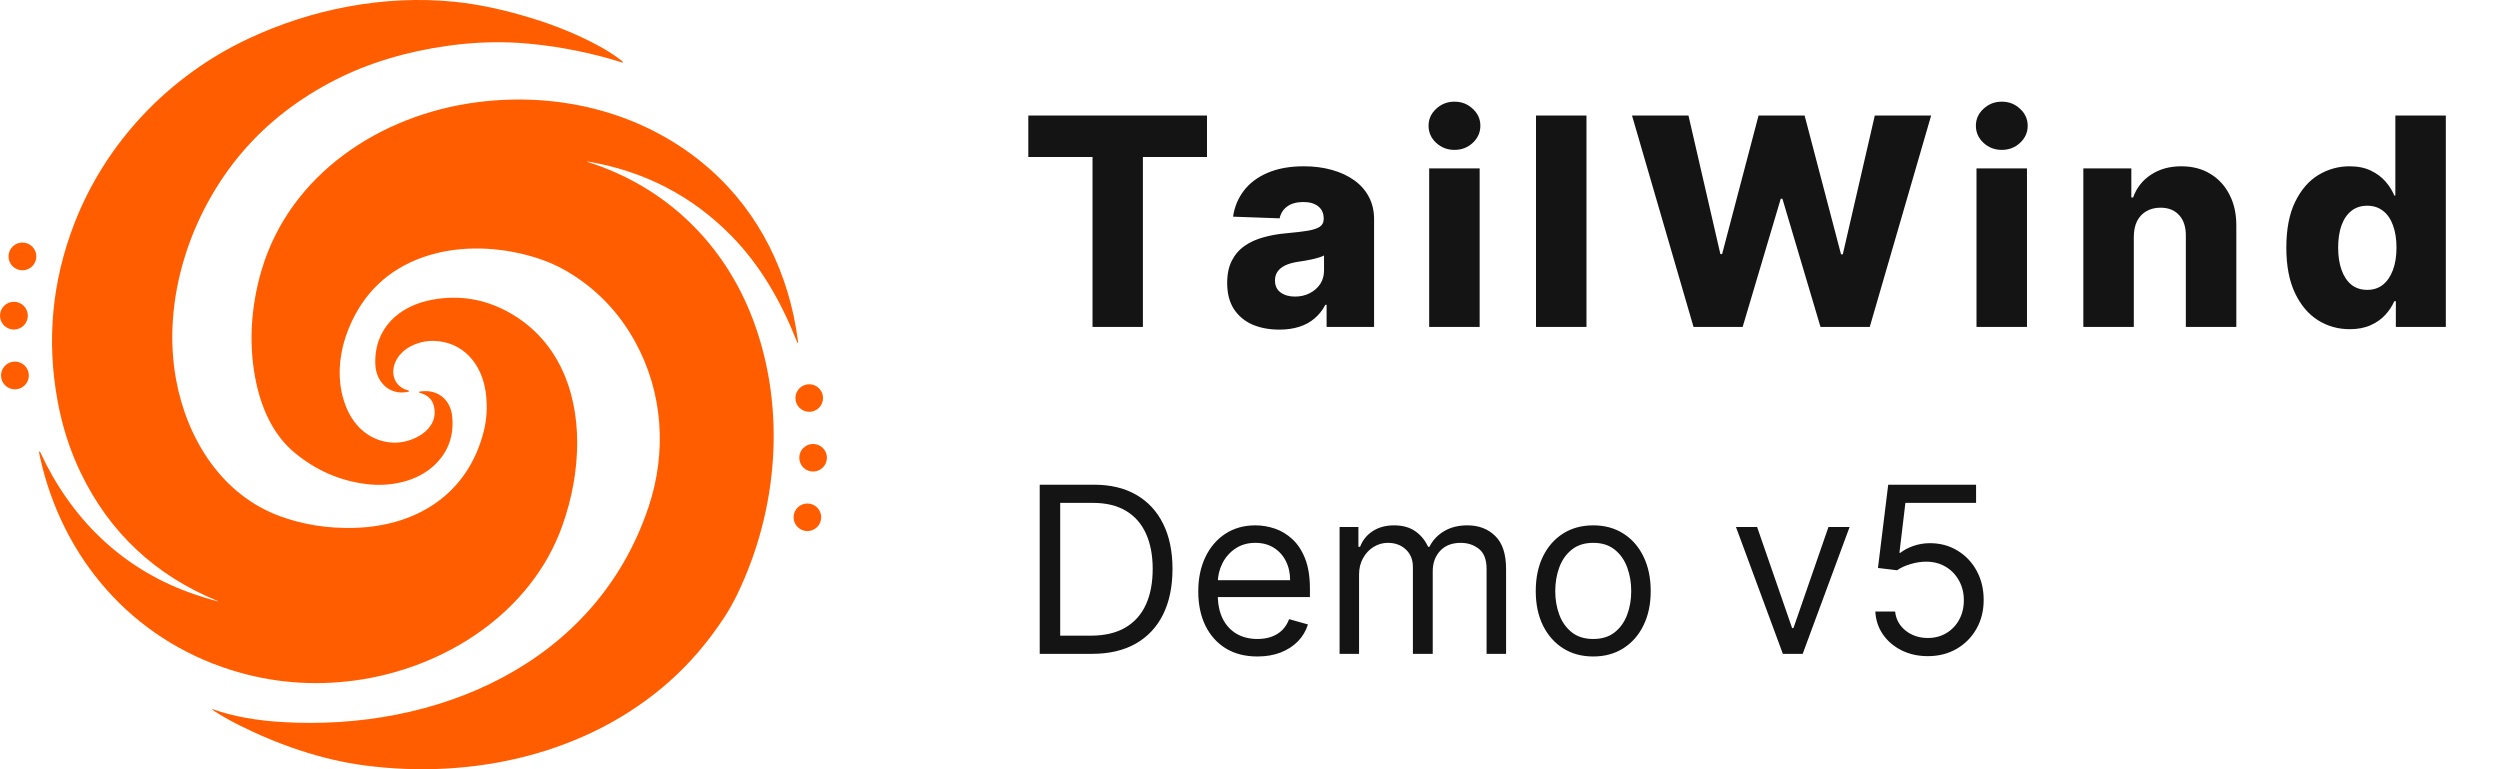 <?xml version="1.0" encoding="UTF-8"?>
<svg xmlns="http://www.w3.org/2000/svg" width="130" height="40" viewBox="0 0 130 40" fill="none">
  <path fill-rule="evenodd" clip-rule="evenodd" d="M4.184 24.556C5.686 27.686 8.065 29.919 11.323 31.253C11.329 31.255 11.331 31.259 11.329 31.265V31.266C11.327 31.27 11.324 31.272 11.32 31.271C10.814 31.136 10.317 30.98 9.83 30.803C6.265 29.509 3.658 26.912 2.082 23.491C2.078 23.483 2.072 23.479 2.064 23.479C2.057 23.477 2.05 23.479 2.044 23.483C2.034 23.489 2.029 23.498 2.031 23.51C2.044 23.599 2.06 23.686 2.079 23.77C3.245 29.038 6.86 33.225 12.031 34.845C14.124 35.501 16.267 35.68 18.461 35.384C23.132 34.752 27.651 31.852 29.251 27.309C29.752 25.886 30.006 24.472 30.013 23.065C30.029 20.247 28.951 17.586 26.393 16.204C25.168 15.543 23.871 15.335 22.504 15.58C20.761 15.893 19.449 17.058 19.516 18.943C19.548 19.846 20.238 20.562 21.176 20.382C21.314 20.356 21.315 20.324 21.18 20.286C20.539 20.106 20.309 19.47 20.536 18.884C20.832 18.114 21.745 17.714 22.527 17.726C24.104 17.751 25.074 18.96 25.263 20.436C25.351 21.128 25.316 21.789 25.157 22.421C24.329 25.706 21.657 27.369 18.393 27.451C17.053 27.484 15.786 27.285 14.591 26.854C11.541 25.751 9.726 22.834 9.158 19.751C8.395 15.605 9.885 11.081 12.609 7.9C13.913 6.377 15.529 5.126 17.456 4.144C19.173 3.271 21.122 2.683 23.304 2.378C24.762 2.175 26.187 2.142 27.581 2.278C29.212 2.438 30.808 2.763 32.37 3.254C32.403 3.265 32.41 3.256 32.39 3.227C32.37 3.196 32.345 3.17 32.316 3.148C31.948 2.863 31.536 2.6 31.083 2.357C30.018 1.787 28.849 1.309 27.574 0.923C26.147 0.49 24.831 0.213 23.629 0.092C19.98 -0.274 16.204 0.464 12.91 2.014C8.787 3.952 5.496 7.399 3.859 11.641C2.708 14.624 2.418 17.684 2.989 20.821C3.233 22.159 3.631 23.404 4.184 24.556ZM30.532 8.404C30.534 8.397 30.538 8.395 30.544 8.396C33.493 8.891 35.99 10.183 38.038 12.271C39.554 13.817 40.628 15.71 41.418 17.714C41.492 17.9 41.516 17.894 41.489 17.695C41.032 14.241 39.514 11.09 36.915 8.796C33.618 5.886 29.169 4.745 24.783 5.319C19.775 5.975 15.098 9.051 13.612 14.014C13.038 15.935 12.9 18.012 13.341 19.984C13.649 21.367 14.259 22.666 15.334 23.553C16.438 24.462 17.678 25.002 19.055 25.172C20.295 25.326 21.691 25.042 22.589 24.189C23.307 23.509 23.615 22.661 23.514 21.648C23.429 20.798 22.784 20.238 21.896 20.351C21.739 20.371 21.737 20.402 21.889 20.446C22.206 20.538 22.451 20.74 22.545 21.056C22.914 22.317 21.448 23.068 20.428 23.017C19.292 22.961 18.436 22.228 18.009 21.187C17.462 19.857 17.602 18.344 18.163 17.009C18.909 15.233 20.178 14.025 21.972 13.385C23.654 12.785 25.572 12.801 27.306 13.241C28.139 13.451 28.873 13.746 29.511 14.125C30.998 15.009 32.166 16.216 33.014 17.748C34.484 20.404 34.685 23.514 33.714 26.396C30.97 34.538 22.692 38.044 14.635 37.545C13.443 37.472 12.201 37.281 11.056 36.879C11.049 36.876 11.043 36.878 11.039 36.884C11.035 36.888 11.034 36.894 11.035 36.899C11.036 36.904 11.039 36.909 11.044 36.912C11.468 37.19 11.918 37.449 12.395 37.689C14.438 38.715 16.704 39.507 18.965 39.803C24.573 40.54 30.544 39.233 34.827 35.42C35.866 34.495 36.796 33.412 37.618 32.171C37.879 31.776 38.11 31.373 38.31 30.962C40.472 26.523 40.888 21.228 39.157 16.624C37.662 12.653 34.604 9.692 30.538 8.416C30.533 8.414 30.531 8.41 30.532 8.404V8.404ZM1.89 13.334C1.89 13.732 1.566 14.056 1.166 14.056C0.767 14.056 0.443 13.732 0.443 13.334C0.443 12.935 0.767 12.612 1.166 12.612C1.566 12.612 1.89 12.935 1.89 13.334ZM0.723 17.137C1.123 17.137 1.447 16.814 1.447 16.415C1.447 16.017 1.123 15.693 0.723 15.693C0.324 15.693 0 16.017 0 16.415C0 16.814 0.324 17.137 0.723 17.137ZM1.5 19.524C1.5 19.923 1.176 20.246 0.776 20.246C0.377 20.246 0.053 19.923 0.053 19.524C0.053 19.125 0.377 18.802 0.776 18.802C1.176 18.802 1.5 19.125 1.5 19.524ZM42.08 21.415C42.477 21.415 42.798 21.094 42.798 20.698C42.798 20.302 42.477 19.981 42.08 19.981C41.683 19.981 41.362 20.302 41.362 20.698C41.362 21.094 41.683 21.415 42.08 21.415ZM43 23.803C43 24.199 42.678 24.521 42.281 24.521C41.884 24.521 41.562 24.199 41.562 23.803C41.562 23.407 41.884 23.086 42.281 23.086C42.678 23.086 43 23.407 43 23.803ZM41.984 27.616C42.381 27.616 42.703 27.295 42.703 26.899C42.703 26.503 42.381 26.182 41.984 26.182C41.588 26.182 41.266 26.503 41.266 26.899C41.266 27.295 41.588 27.616 41.984 27.616Z" fill="#FF5D00"></path>
  <path d="M53.472 8.164V6.006H62.764V8.164H59.431V17H56.811V8.164H53.472ZM66.524 17.14C65.998 17.14 65.531 17.052 65.123 16.877C64.719 16.698 64.398 16.429 64.162 16.071C63.93 15.71 63.813 15.257 63.813 14.713C63.813 14.255 63.894 13.869 64.055 13.554C64.216 13.239 64.438 12.983 64.721 12.786C65.003 12.589 65.329 12.441 65.698 12.341C66.066 12.237 66.46 12.167 66.879 12.131C67.347 12.088 67.725 12.043 68.011 11.997C68.297 11.947 68.505 11.877 68.634 11.788C68.766 11.695 68.832 11.564 68.832 11.396V11.369C68.832 11.093 68.738 10.88 68.548 10.73C68.358 10.58 68.102 10.505 67.78 10.505C67.433 10.505 67.154 10.58 66.943 10.73C66.732 10.88 66.598 11.088 66.54 11.353L64.119 11.267C64.191 10.766 64.375 10.319 64.672 9.925C64.973 9.528 65.384 9.216 65.907 8.991C66.433 8.762 67.065 8.647 67.802 8.647C68.328 8.647 68.813 8.71 69.257 8.835C69.7 8.957 70.087 9.136 70.416 9.372C70.745 9.605 70.999 9.891 71.178 10.231C71.361 10.571 71.452 10.959 71.452 11.396V17H68.983V15.851H68.918C68.772 16.13 68.584 16.367 68.355 16.56C68.129 16.753 67.863 16.898 67.555 16.995C67.251 17.091 66.907 17.14 66.524 17.14ZM67.335 15.422C67.618 15.422 67.872 15.365 68.097 15.25C68.326 15.136 68.509 14.978 68.645 14.778C68.781 14.574 68.849 14.338 68.849 14.069V13.285C68.773 13.325 68.682 13.361 68.575 13.393C68.471 13.425 68.356 13.455 68.231 13.484C68.106 13.513 67.977 13.538 67.845 13.559C67.712 13.581 67.585 13.6 67.464 13.618C67.217 13.658 67.006 13.718 66.83 13.801C66.658 13.883 66.526 13.99 66.433 14.123C66.344 14.252 66.299 14.405 66.299 14.584C66.299 14.856 66.395 15.064 66.589 15.207C66.785 15.35 67.034 15.422 67.335 15.422ZM74.317 17V8.755H76.942V17H74.317ZM75.632 7.794C75.263 7.794 74.947 7.672 74.682 7.429C74.417 7.182 74.285 6.885 74.285 6.538C74.285 6.194 74.417 5.901 74.682 5.657C74.947 5.41 75.263 5.287 75.632 5.287C76.004 5.287 76.321 5.41 76.582 5.657C76.847 5.901 76.979 6.194 76.979 6.538C76.979 6.885 76.847 7.182 76.582 7.429C76.321 7.672 76.004 7.794 75.632 7.794ZM82.497 6.006V17H79.872V6.006H82.497ZM88.063 17L84.864 6.006H87.8L89.459 13.21H89.55L91.445 6.006H93.839L95.734 13.226H95.825L97.49 6.006H100.42L97.227 17H94.666L92.685 10.333H92.599L90.618 17H88.063ZM102.778 17V8.755H105.403V17H102.778ZM104.093 7.794C103.724 7.794 103.408 7.672 103.143 7.429C102.878 7.182 102.746 6.885 102.746 6.538C102.746 6.194 102.878 5.901 103.143 5.657C103.408 5.41 103.724 5.287 104.093 5.287C104.465 5.287 104.782 5.41 105.043 5.657C105.308 5.901 105.44 6.194 105.44 6.538C105.44 6.885 105.308 7.182 105.043 7.429C104.782 7.672 104.465 7.794 104.093 7.794ZM110.958 12.298V17H108.333V8.755H110.829V10.268H110.921C111.103 9.764 111.415 9.368 111.855 9.082C112.295 8.792 112.819 8.647 113.428 8.647C114.007 8.647 114.51 8.778 114.936 9.039C115.365 9.297 115.698 9.658 115.934 10.124C116.174 10.585 116.292 11.126 116.289 11.745V17H113.664V12.26C113.667 11.802 113.551 11.444 113.315 11.187C113.082 10.929 112.758 10.8 112.343 10.8C112.068 10.8 111.824 10.861 111.613 10.982C111.406 11.101 111.245 11.271 111.13 11.492C111.019 11.714 110.962 11.983 110.958 12.298ZM122.185 17.118C121.577 17.118 121.024 16.961 120.526 16.646C120.029 16.331 119.632 15.858 119.335 15.229C119.038 14.599 118.889 13.817 118.889 12.883C118.889 11.913 119.043 11.115 119.351 10.489C119.658 9.862 120.061 9.399 120.558 9.098C121.059 8.798 121.598 8.647 122.174 8.647C122.607 8.647 122.978 8.723 123.285 8.873C123.593 9.02 123.847 9.209 124.048 9.442C124.248 9.674 124.4 9.916 124.504 10.166H124.558V6.006H127.183V17H124.584V15.663H124.504C124.393 15.918 124.236 16.155 124.032 16.377C123.828 16.599 123.572 16.778 123.264 16.914C122.96 17.05 122.6 17.118 122.185 17.118ZM123.098 15.073C123.416 15.073 123.688 14.983 123.913 14.805C124.139 14.622 124.312 14.366 124.434 14.037C124.556 13.708 124.617 13.321 124.617 12.877C124.617 12.427 124.556 12.038 124.434 11.713C124.316 11.387 124.143 11.136 123.913 10.961C123.688 10.786 123.416 10.698 123.098 10.698C122.772 10.698 122.496 10.787 122.271 10.966C122.045 11.145 121.874 11.398 121.756 11.723C121.641 12.049 121.584 12.434 121.584 12.877C121.584 13.321 121.643 13.708 121.761 14.037C121.879 14.366 122.049 14.622 122.271 14.805C122.496 14.983 122.772 15.073 123.098 15.073Z" fill="#141414"></path>
  <path d="M56.779 34H54.065V25.205H56.899C57.752 25.205 58.483 25.381 59.09 25.733C59.696 26.083 60.162 26.585 60.485 27.241C60.809 27.893 60.97 28.675 60.97 29.585C60.97 30.502 60.807 31.29 60.481 31.952C60.154 32.61 59.679 33.117 59.055 33.472C58.431 33.824 57.672 34 56.779 34ZM55.13 33.055H56.71C57.438 33.055 58.04 32.915 58.518 32.634C58.996 32.354 59.353 31.954 59.588 31.436C59.822 30.918 59.94 30.301 59.94 29.585C59.94 28.875 59.824 28.264 59.592 27.752C59.36 27.236 59.014 26.841 58.553 26.566C58.092 26.289 57.518 26.15 56.831 26.15H55.13V33.055ZM65.385 34.137C64.749 34.137 64.201 33.997 63.74 33.717C63.282 33.433 62.929 33.038 62.68 32.531C62.433 32.022 62.31 31.429 62.31 30.753C62.31 30.078 62.433 29.482 62.68 28.967C62.929 28.449 63.275 28.045 63.719 27.756C64.165 27.464 64.686 27.318 65.282 27.318C65.626 27.318 65.965 27.375 66.3 27.49C66.635 27.604 66.94 27.79 67.215 28.048C67.489 28.303 67.708 28.641 67.871 29.061C68.035 29.482 68.116 30 68.116 30.616V31.046H63.032V30.169H67.086C67.086 29.797 67.011 29.465 66.862 29.173C66.716 28.881 66.507 28.651 66.235 28.482C65.966 28.313 65.648 28.228 65.282 28.228C64.878 28.228 64.529 28.328 64.234 28.529C63.942 28.727 63.717 28.984 63.56 29.302C63.403 29.62 63.324 29.96 63.324 30.324V30.908C63.324 31.406 63.41 31.828 63.581 32.175C63.756 32.518 63.998 32.78 64.307 32.961C64.616 33.138 64.976 33.227 65.385 33.227C65.651 33.227 65.892 33.19 66.106 33.115C66.324 33.038 66.512 32.923 66.669 32.772C66.826 32.617 66.948 32.425 67.034 32.196L68.013 32.471C67.91 32.803 67.737 33.095 67.494 33.347C67.25 33.596 66.95 33.791 66.592 33.931C66.234 34.069 65.832 34.137 65.385 34.137ZM69.658 34V27.404H70.637V28.434H70.723C70.86 28.082 71.082 27.809 71.389 27.614C71.695 27.417 72.063 27.318 72.492 27.318C72.927 27.318 73.29 27.417 73.579 27.614C73.871 27.809 74.098 28.082 74.262 28.434H74.33C74.499 28.094 74.753 27.823 75.09 27.623C75.428 27.42 75.833 27.318 76.306 27.318C76.895 27.318 77.378 27.503 77.753 27.872C78.128 28.238 78.316 28.809 78.316 29.585V34H77.302V29.585C77.302 29.099 77.169 28.751 76.903 28.542C76.636 28.333 76.323 28.228 75.962 28.228C75.498 28.228 75.139 28.369 74.884 28.649C74.629 28.927 74.502 29.279 74.502 29.706V34H73.471V29.482C73.471 29.107 73.35 28.805 73.106 28.576C72.863 28.344 72.549 28.228 72.166 28.228C71.903 28.228 71.656 28.299 71.427 28.439C71.201 28.579 71.018 28.774 70.878 29.023C70.74 29.269 70.671 29.554 70.671 29.877V34H69.658ZM82.848 34.137C82.253 34.137 81.73 33.996 81.281 33.712C80.834 33.429 80.485 33.032 80.233 32.523C79.984 32.013 79.859 31.418 79.859 30.736C79.859 30.049 79.984 29.449 80.233 28.937C80.485 28.424 80.834 28.026 81.281 27.743C81.73 27.46 82.253 27.318 82.848 27.318C83.444 27.318 83.965 27.46 84.411 27.743C84.861 28.026 85.21 28.424 85.459 28.937C85.711 29.449 85.837 30.049 85.837 30.736C85.837 31.418 85.711 32.013 85.459 32.523C85.21 33.032 84.861 33.429 84.411 33.712C83.965 33.996 83.444 34.137 82.848 34.137ZM82.848 33.227C83.301 33.227 83.673 33.111 83.965 32.879C84.257 32.647 84.473 32.342 84.613 31.965C84.754 31.587 84.824 31.177 84.824 30.736C84.824 30.295 84.754 29.884 84.613 29.504C84.473 29.123 84.257 28.815 83.965 28.581C83.673 28.346 83.301 28.228 82.848 28.228C82.396 28.228 82.024 28.346 81.732 28.581C81.44 28.815 81.224 29.123 81.083 29.504C80.943 29.884 80.873 30.295 80.873 30.736C80.873 31.177 80.943 31.587 81.083 31.965C81.224 32.342 81.44 32.647 81.732 32.879C82.024 33.111 82.396 33.227 82.848 33.227ZM96.179 27.404L93.74 34H92.709L90.27 27.404H91.369L93.19 32.66H93.259L95.08 27.404H96.179ZM100.248 34.12C99.744 34.12 99.29 34.02 98.887 33.82C98.483 33.619 98.159 33.344 97.916 32.995C97.673 32.646 97.54 32.248 97.517 31.801H98.547C98.588 32.199 98.768 32.529 99.088 32.789C99.412 33.047 99.799 33.175 100.248 33.175C100.609 33.175 100.929 33.091 101.21 32.922C101.493 32.753 101.715 32.521 101.876 32.226C102.039 31.929 102.12 31.592 102.12 31.217C102.12 30.834 102.036 30.491 101.867 30.191C101.701 29.887 101.472 29.648 101.18 29.474C100.888 29.299 100.554 29.21 100.179 29.207C99.91 29.205 99.634 29.246 99.35 29.332C99.067 29.415 98.834 29.522 98.65 29.654L97.654 29.534L98.187 25.205H102.756V26.15H99.08L98.771 28.744H98.822C99.003 28.601 99.229 28.482 99.501 28.387C99.773 28.293 100.056 28.245 100.351 28.245C100.889 28.245 101.369 28.374 101.79 28.632C102.213 28.887 102.546 29.236 102.786 29.68C103.029 30.124 103.151 30.63 103.151 31.2C103.151 31.761 103.025 32.262 102.773 32.703C102.524 33.141 102.181 33.487 101.742 33.742C101.304 33.994 100.806 34.12 100.248 34.12Z" fill="#141414"></path>
</svg>
